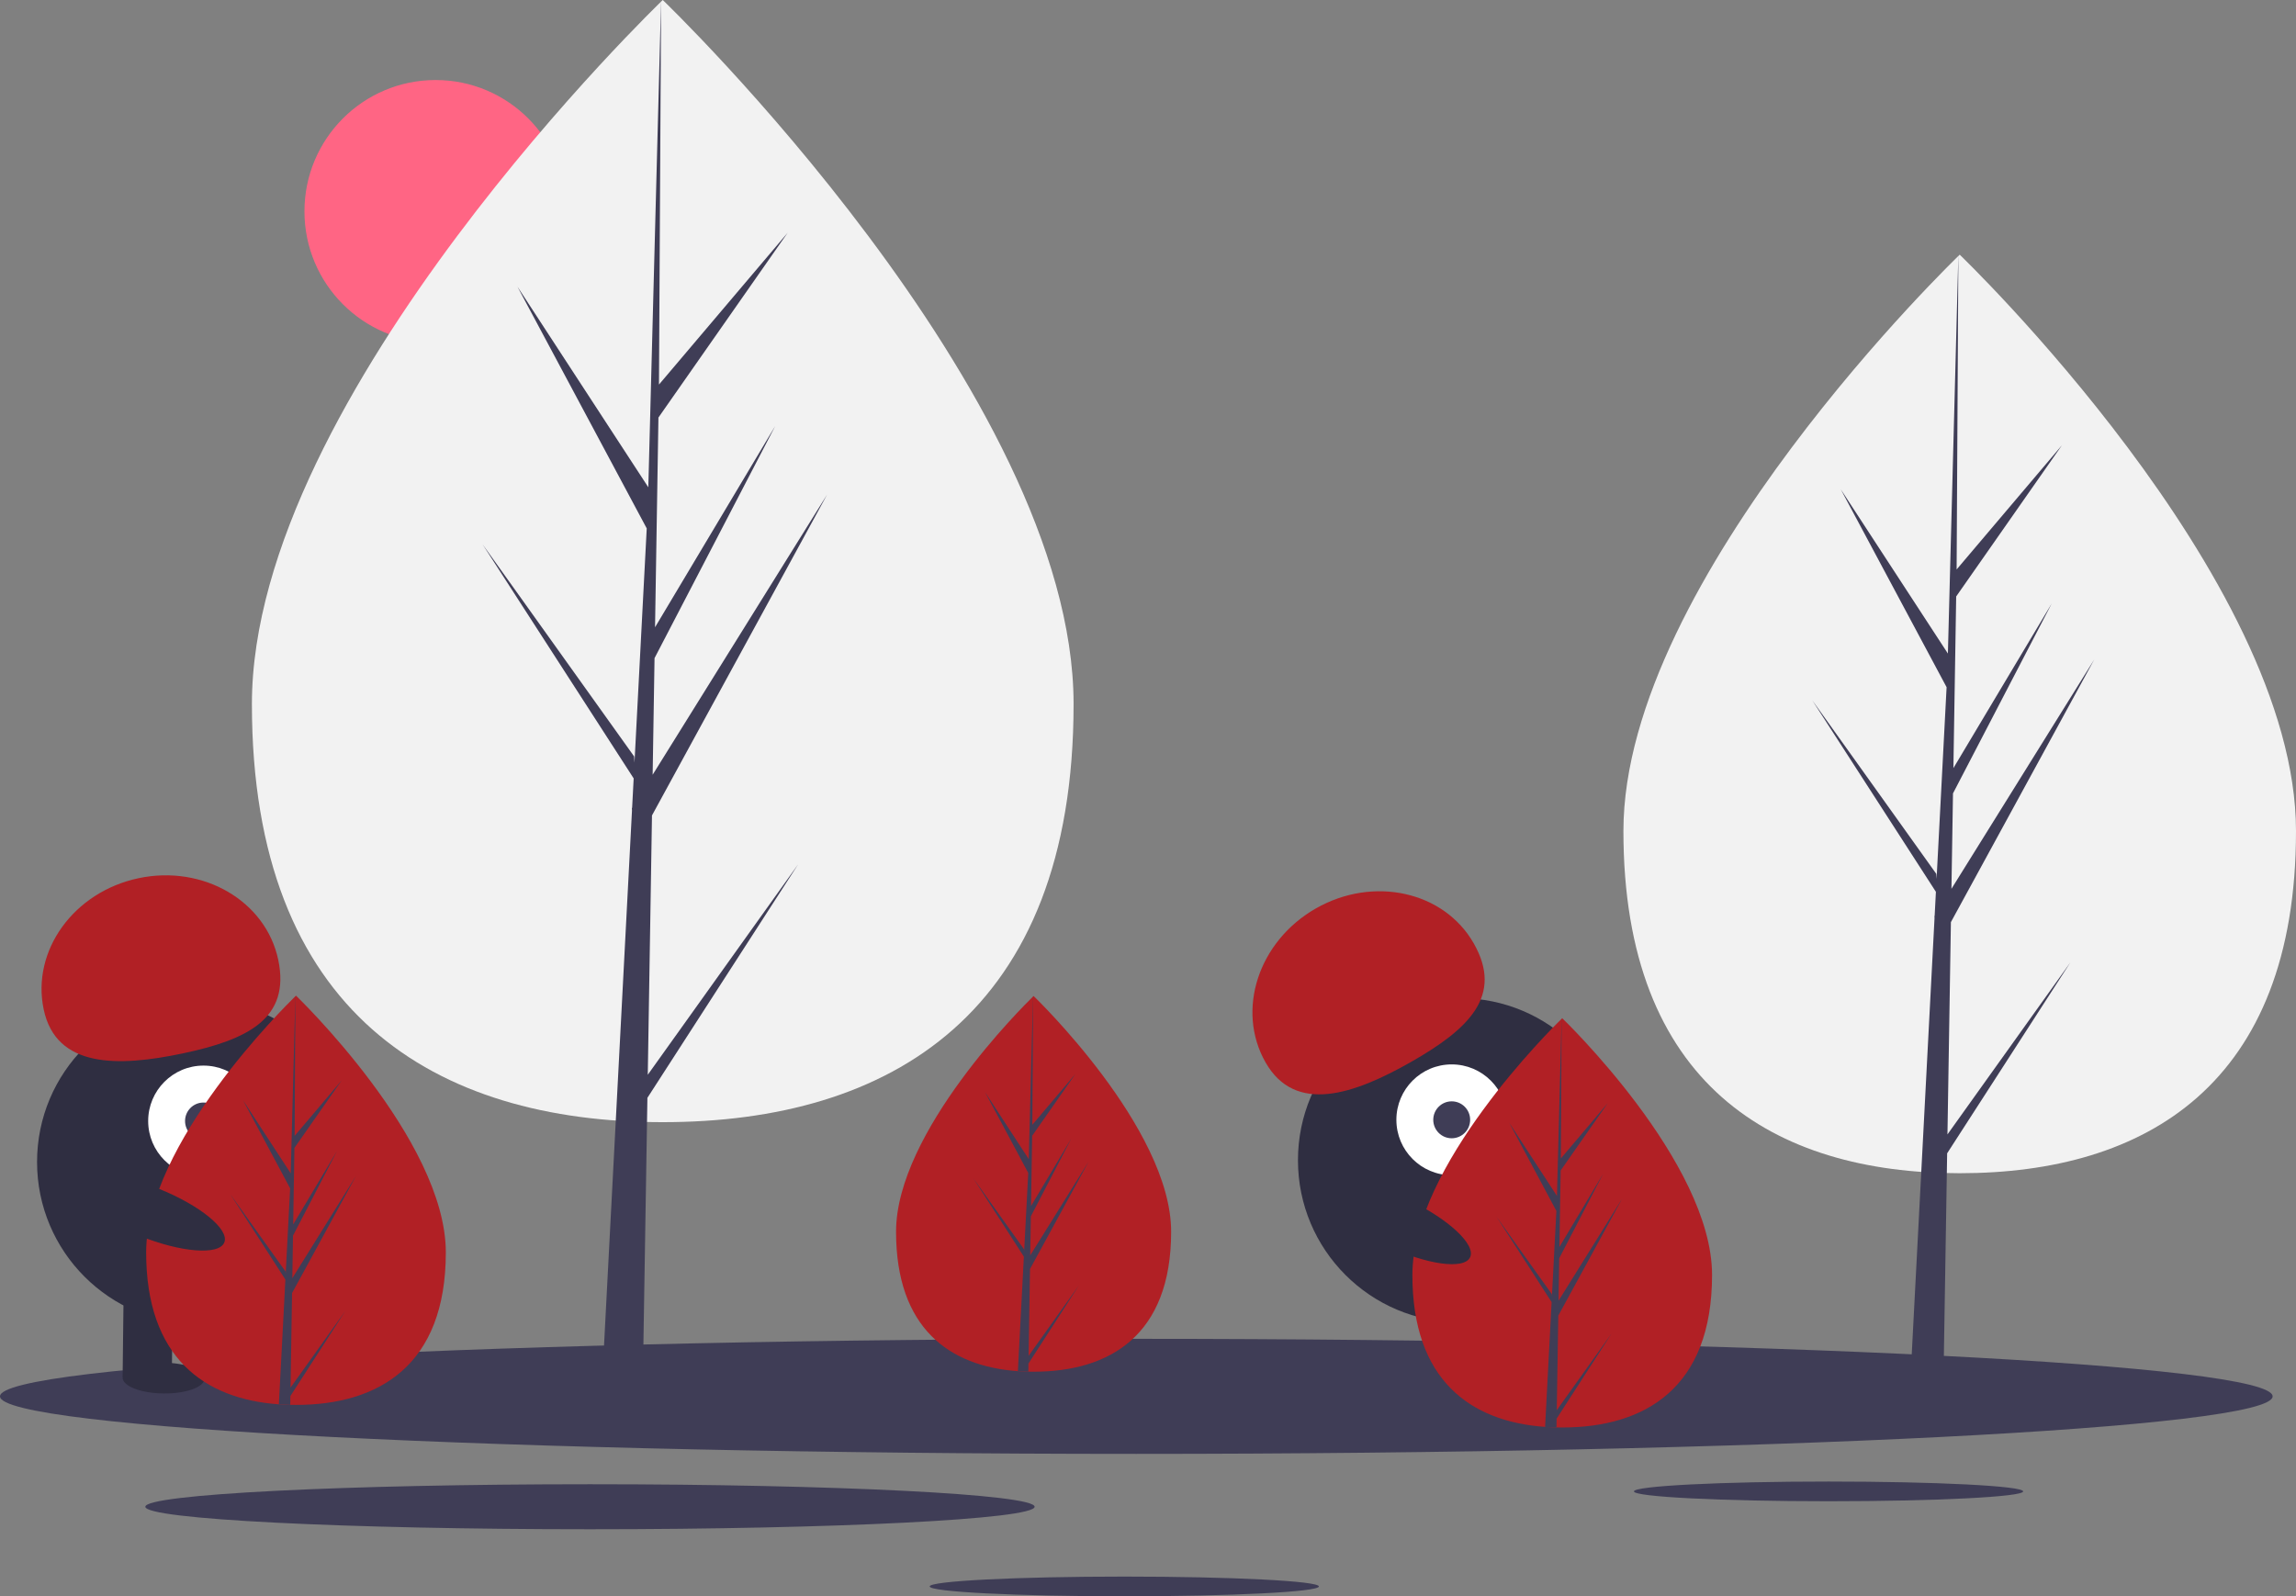 <svg width="535" height="372" viewBox="0 0 535 372" fill="none" xmlns="http://www.w3.org/2000/svg">
<rect x="0" y="0" width="535" height="372" fill="#808080" stroke="none"/>
<g clip-path="url(#clip0_13_1041)">
<path d="M101.497 79.86C118.372 79.86 132.052 66.157 132.052 49.255C132.052 32.352 118.372 18.65 101.497 18.65C84.622 18.65 70.942 32.352 70.942 49.255C70.942 66.157 84.622 79.86 101.497 79.86Z" fill="#FF6584"/>
<path d="M250.16 164.081C250.16 236.295 207.3 261.509 154.429 261.509C101.558 261.509 58.697 236.295 58.697 164.081C58.697 91.867 154.429 0 154.429 0C154.429 0 250.16 91.867 250.16 164.081Z" fill="#F2F2F2"/>
<path d="M150.941 250.463L151.922 190.026L192.725 115.258L152.076 180.546L152.516 153.371L180.638 99.277L152.633 146.18L153.425 97.305L183.538 54.239L153.55 89.619L154.045 0L150.933 118.64L151.188 113.745L120.573 66.807L150.698 123.141L147.845 177.725L147.76 176.277L112.465 126.881L147.653 181.395L147.296 188.221L147.232 188.324L147.262 188.885L140.024 327.371H149.694L150.854 255.84L185.956 201.459L150.941 250.463Z" fill="#3F3D56"/>
<path d="M535 193.658C535 252.768 499.917 273.407 456.639 273.407C413.362 273.407 378.279 252.768 378.279 193.658C378.279 134.547 456.639 59.35 456.639 59.35C456.639 59.35 535 134.547 535 193.658Z" fill="#F2F2F2"/>
<path d="M453.785 264.365L454.587 214.895L487.986 153.694L454.713 207.135L455.074 184.891L478.093 140.612L455.169 179.005L455.818 138.998L480.467 103.747L455.92 132.708L456.326 59.35L453.778 156.462L453.987 152.456L428.926 114.034L453.585 160.146L451.25 204.826L451.181 203.64L422.29 163.207L451.093 207.83L450.801 213.418L450.749 213.502L450.773 213.961L444.848 327.318H452.764L453.713 268.767L482.446 224.253L453.785 264.365Z" fill="#3F3D56"/>
<path d="M264.777 338.812C411.009 338.812 529.554 332.809 529.554 325.406C529.554 318.002 411.009 312 264.777 312C118.545 312 0 318.002 0 325.406C0 332.809 118.545 338.812 264.777 338.812Z" fill="#3F3D56"/>
<path d="M426.076 349.851C451.123 349.851 471.427 348.823 471.427 347.555C471.427 346.287 451.123 345.259 426.076 345.259C401.03 345.259 380.726 346.287 380.726 347.555C380.726 348.823 401.03 349.851 426.076 349.851Z" fill="#3F3D56"/>
<path d="M261.973 372C287.019 372 307.323 370.972 307.323 369.704C307.323 368.436 287.019 367.408 261.973 367.408C236.927 367.408 216.623 368.436 216.623 369.704C216.623 370.972 236.927 372 261.973 372Z" fill="#3F3D56"/>
<path d="M137.472 356.378C194.693 356.378 241.08 354.03 241.08 351.133C241.08 348.235 194.693 345.887 137.472 345.887C80.251 345.887 33.864 348.235 33.864 351.133C33.864 354.03 80.251 356.378 137.472 356.378Z" fill="#3F3D56"/>
<path d="M46.35 308.568C67.181 308.568 84.067 291.655 84.067 270.791C84.067 249.926 67.181 233.013 46.35 233.013C25.52 233.013 8.634 249.926 8.634 270.791C8.634 291.655 25.52 308.568 46.35 308.568Z" fill="#2F2E41"/>
<path d="M40.273 300.37L28.815 300.234L28.573 320.796L40.031 320.931L40.273 300.37Z" fill="#2F2E41"/>
<path d="M63.188 300.64L51.73 300.505L51.488 321.066L62.946 321.201L63.188 300.64Z" fill="#2F2E41"/>
<path d="M47.666 321.26C47.69 319.279 43.434 317.623 38.161 317.561C32.888 317.499 28.594 319.054 28.571 321.034C28.547 323.015 32.803 324.671 38.076 324.733C43.35 324.796 47.643 323.24 47.666 321.26Z" fill="#2F2E41"/>
<path d="M70.587 321.052C70.61 319.072 66.354 317.416 61.081 317.353C55.808 317.291 51.514 318.846 51.491 320.827C51.468 322.807 55.724 324.464 60.997 324.526C66.27 324.588 70.564 323.033 70.587 321.052Z" fill="#2F2E41"/>
<path d="M47.418 274.15C54.537 274.15 60.308 268.369 60.308 261.239C60.308 254.108 54.537 248.327 47.418 248.327C40.298 248.327 34.527 254.108 34.527 261.239C34.527 268.369 40.298 274.15 47.418 274.15Z" fill="white"/>
<path d="M47.418 265.542C49.791 265.542 51.715 263.615 51.715 261.238C51.715 258.861 49.791 256.935 47.418 256.935C45.044 256.935 43.121 258.861 43.121 261.238C43.121 263.615 45.044 265.542 47.418 265.542Z" fill="#3F3D56"/>
<path d="M10.18 235.229C7.295 221.533 17.192 207.845 32.285 204.656C47.378 201.467 61.951 209.984 64.836 223.68C67.72 237.377 57.685 242.297 42.592 245.486C27.499 248.675 13.064 248.925 10.18 235.229Z" fill="#B12025"/>
<path d="M103.884 291.866C103.884 318.203 88.253 327.4 68.97 327.4C68.523 327.4 68.077 327.395 67.632 327.385C66.739 327.365 65.854 327.323 64.979 327.263C47.577 326.029 34.056 316.36 34.056 291.866C34.056 266.517 66.396 234.532 68.825 232.165L68.83 232.16C68.923 232.069 68.97 232.024 68.97 232.024C68.97 232.024 103.884 265.529 103.884 291.866Z" fill="#B12025"/>
<path d="M67.698 323.37L80.468 305.498L67.666 325.333L67.632 327.385C66.739 327.365 65.854 327.323 64.979 327.263L66.356 300.913L66.345 300.708L66.368 300.67L66.498 298.181L53.665 278.298L66.539 296.315L66.568 296.843L67.609 276.934L56.621 256.388L67.743 273.44L68.825 232.165L68.83 232.024V232.16L68.649 264.709L79.587 251.805L68.604 267.512L68.315 285.338L78.528 268.231L68.272 287.961L68.111 297.87L82.937 274.06L68.055 301.328L67.698 323.37Z" fill="#3F3D56"/>
<path d="M340.159 308.16C360.989 308.16 377.876 291.246 377.876 270.382C377.876 249.518 360.989 232.604 340.159 232.604C319.329 232.604 302.442 249.518 302.442 270.382C302.442 291.246 319.329 308.16 340.159 308.16Z" fill="#2F2E41"/>
<path d="M343.378 300.408L332.426 303.78L338.456 323.435L349.409 320.064L343.378 300.408Z" fill="#2F2E41"/>
<path d="M365.283 293.668L354.33 297.039L360.361 316.694L371.314 313.323L365.283 293.668Z" fill="#2F2E41"/>
<path d="M348.705 324.282C353.746 322.731 357.362 319.938 356.781 318.044C356.2 316.151 351.643 315.874 346.602 317.426C341.561 318.977 337.945 321.77 338.526 323.664C339.107 325.557 343.665 325.834 348.705 324.282Z" fill="#2F2E41"/>
<path d="M370.471 317.082C375.511 315.53 379.127 312.738 378.546 310.844C377.965 308.951 373.408 308.674 368.367 310.226C363.326 311.777 359.711 314.57 360.291 316.463C360.872 318.357 365.43 318.634 370.471 317.082Z" fill="#2F2E41"/>
<path d="M338.267 273.871C345.386 273.871 351.157 268.09 351.157 260.959C351.157 253.828 345.386 248.048 338.267 248.048C331.147 248.048 325.376 253.828 325.376 260.959C325.376 268.09 331.147 273.871 338.267 273.871Z" fill="white"/>
<path d="M338.267 265.263C340.64 265.263 342.564 263.336 342.564 260.959C342.564 258.582 340.64 256.655 338.267 256.655C335.894 256.655 333.97 258.582 333.97 260.959C333.97 263.336 335.894 265.263 338.267 265.263Z" fill="#3F3D56"/>
<path d="M294.883 247.565C287.965 235.403 293.222 219.344 306.625 211.696C320.027 204.048 336.5 207.707 343.418 219.869C350.336 232.032 342.276 239.783 328.874 247.431C315.471 255.079 301.801 259.727 294.883 247.565Z" fill="#B12025"/>
<path d="M272.893 287.043C272.893 311.22 258.545 319.661 240.843 319.661C240.433 319.661 240.024 319.657 239.615 319.648C238.795 319.63 237.983 319.591 237.18 319.536C221.205 318.404 208.794 309.528 208.794 287.043C208.794 263.774 238.481 234.413 240.711 232.24L240.715 232.236C240.8 232.152 240.843 232.111 240.843 232.111C240.843 232.111 272.893 262.867 272.893 287.043Z" fill="#B12025"/>
<path d="M239.676 315.963L251.398 299.557L239.646 317.764L239.615 319.648C238.795 319.63 237.983 319.591 237.18 319.536L238.444 295.348L238.434 295.16L238.455 295.125L238.574 292.84L226.794 274.588L238.612 291.127L238.639 291.612L239.594 273.337L229.508 254.476L239.717 270.129L240.711 232.24L240.715 232.111V232.236L240.549 262.114L250.589 250.269L240.508 264.688L240.242 281.051L249.617 265.347L240.203 283.458L240.055 292.555L253.665 270.698L240.004 295.729L239.676 315.963Z" fill="#3F3D56"/>
<path d="M398.934 297.126C398.934 323.464 383.303 332.66 364.019 332.66C363.573 332.66 363.127 332.655 362.681 332.645C361.788 332.626 360.903 332.583 360.029 332.523C342.626 331.29 329.105 321.621 329.105 297.126C329.105 271.778 361.445 239.792 363.875 237.425L363.879 237.421C363.973 237.329 364.019 237.284 364.019 237.284C364.019 237.284 398.934 270.789 398.934 297.126Z" fill="#B12025"/>
<path d="M362.747 328.631L375.517 310.758L362.715 330.593L362.681 332.645C361.788 332.626 360.903 332.583 360.029 332.523L361.405 306.173L361.394 305.969L361.418 305.93L361.548 303.442L348.714 283.558L361.588 301.575L361.618 302.104L362.658 282.195L351.671 261.648L362.792 278.7L363.875 237.425L363.879 237.284V237.421L363.698 269.969L374.636 257.065L363.654 272.773L363.364 290.598L373.577 273.491L363.322 293.221L363.16 303.131L377.987 279.32L363.105 306.589L362.747 328.631Z" fill="#3F3D56"/>
<path d="M342.554 292.997C343.956 290.038 337.463 284.015 328.052 279.545C318.642 275.075 309.877 273.849 308.476 276.808C307.075 279.767 313.568 285.79 322.978 290.26C332.389 294.731 341.153 295.956 342.554 292.997Z" fill="#2F2E41"/>
<path d="M52.267 289.539C53.484 286.499 46.633 280.889 36.965 277.007C27.298 273.126 18.475 272.444 17.258 275.484C16.042 278.524 22.893 284.135 32.56 288.016C42.228 291.897 51.051 292.579 52.267 289.539Z" fill="#2F2E41"/>
</g>
<defs>
<clipPath id="clip0_13_1041">
<rect width="535" height="372" fill="white"/>
</clipPath>
</defs>
</svg>
